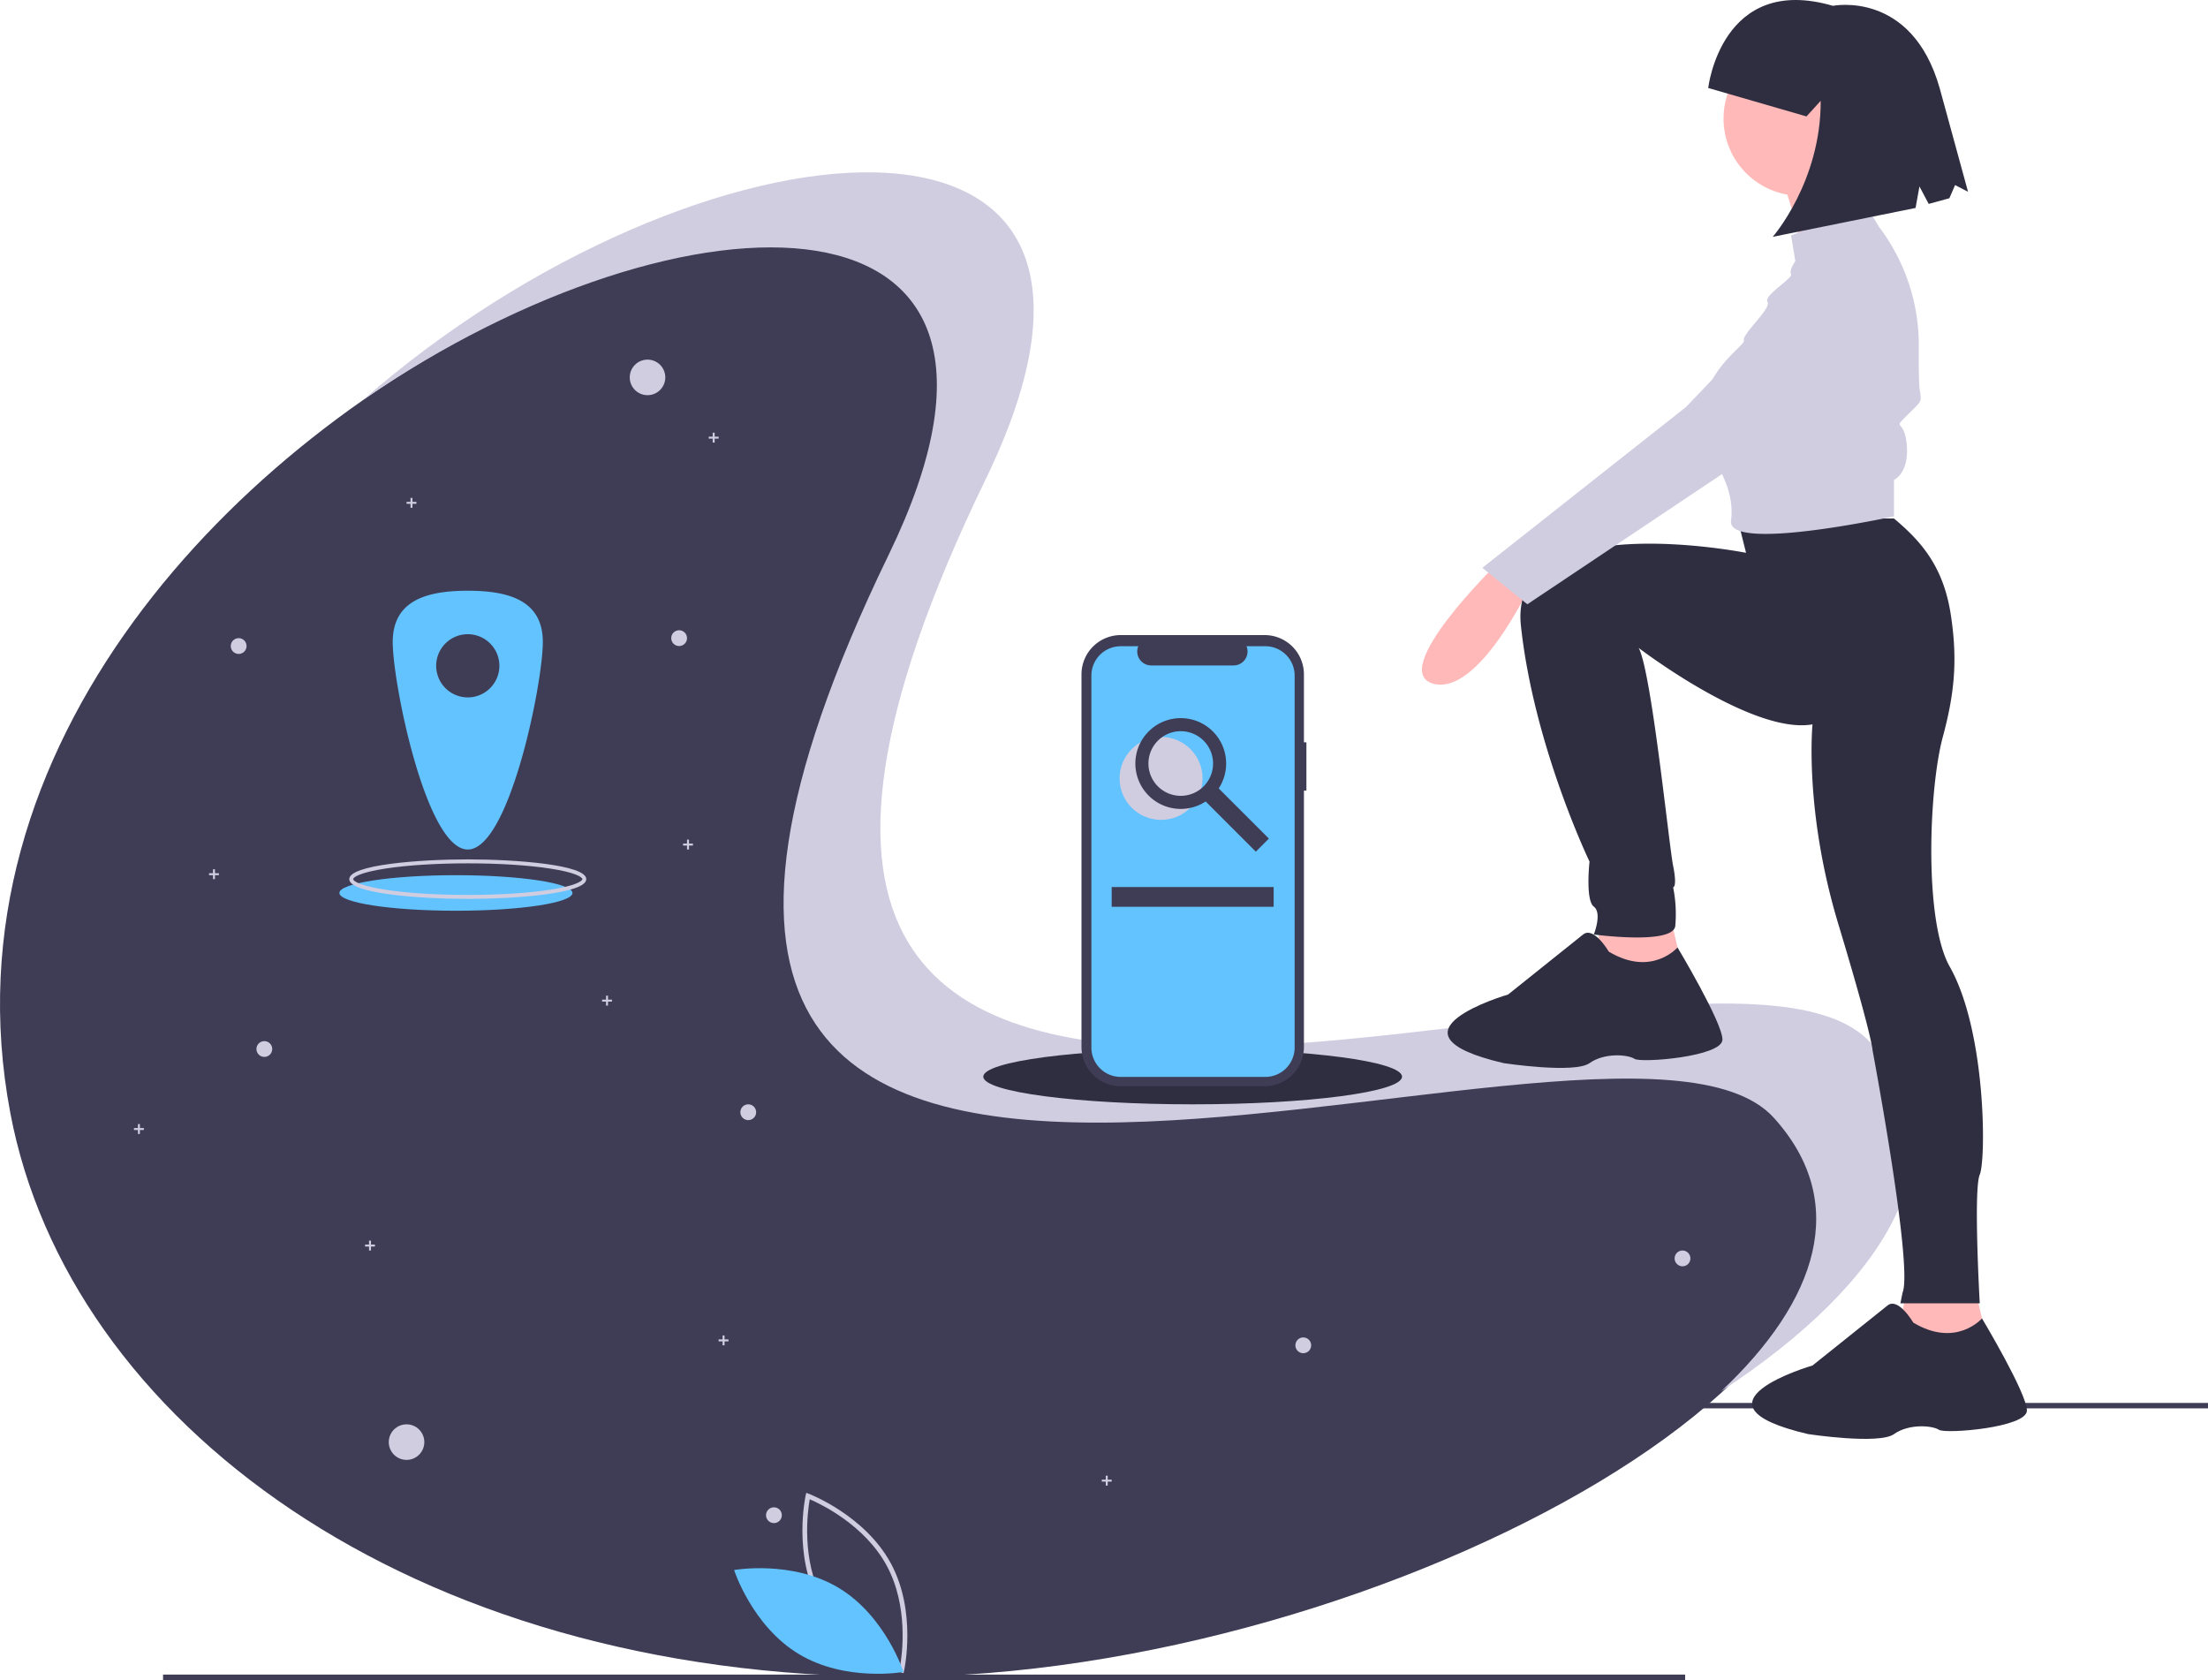 <svg id="fc473563-838c-4b37-be93-34ef803eaab9" data-name="Layer 1" xmlns="http://www.w3.org/2000/svg" width="1132" height="861.221" viewBox="0 0 1132 861.221"><title>location_search</title><rect x="351.647" y="719.19" width="780.353" height="2.782" fill="#3f3d56"/><rect x="83.591" y="858.439" width="780.353" height="2.782" fill="#3f3d56"/><path d="M946.773,590.177C1053.753,708.485,743.635,878.985,493.053,878.985S69.107,746.878,39.334,590.177C-32.856,210.23,654.411-31.262,493.053,301.369,257.855,786.217,862.524,497.007,946.773,590.177Z" transform="translate(-34 -19.389)" fill="#3f3d56"/><circle cx="331.97" cy="193.467" r="9.114" fill="#d0cde1"/><circle cx="208.429" cy="739.276" r="9.114" fill="#d0cde1"/><circle cx="348.173" cy="327.134" r="4.051" fill="#d0cde1"/><circle cx="135.52" cy="537.762" r="4.051" fill="#d0cde1"/><circle cx="668.165" cy="689.657" r="4.051" fill="#d0cde1"/><circle cx="122.355" cy="331.185" r="4.051" fill="#d0cde1"/><polygon points="368.425 223.846 366.4 223.846 366.4 221.82 365.387 221.82 365.387 223.846 363.362 223.846 363.362 224.858 365.387 224.858 365.387 226.884 366.4 226.884 366.4 224.858 368.425 224.858 368.425 223.846" fill="#d0cde1"/><polygon points="213.492 257.263 211.467 257.263 211.467 255.237 210.454 255.237 210.454 257.263 208.429 257.263 208.429 258.275 210.454 258.275 210.454 260.3 211.467 260.3 211.467 258.275 213.492 258.275 213.492 257.263" fill="#d0cde1"/><polygon points="112.229 447.638 110.204 447.638 110.204 445.612 109.191 445.612 109.191 447.638 107.166 447.638 107.166 448.65 109.191 448.65 109.191 450.676 110.204 450.676 110.204 448.65 112.229 448.65 112.229 447.638" fill="#d0cde1"/><circle cx="396.779" cy="776.743" r="4.051" fill="#d0cde1"/><circle cx="383.615" cy="570.166" r="4.051" fill="#d0cde1"/><circle cx="862.59" cy="645.101" r="4.051" fill="#d0cde1"/><polygon points="373.488 686.619 371.463 686.619 371.463 684.594 370.451 684.594 370.451 686.619 368.425 686.619 368.425 687.632 370.451 687.632 370.451 689.657 371.463 689.657 371.463 687.632 373.488 687.632 373.488 686.619" fill="#d0cde1"/><polygon points="569.939 758.516 567.914 758.516 567.914 756.491 566.901 756.491 566.901 758.516 564.876 758.516 564.876 759.529 566.901 759.529 566.901 761.554 567.914 761.554 567.914 759.529 569.939 759.529 569.939 758.516" fill="#d0cde1"/><polygon points="73.749 578.267 71.724 578.267 71.724 576.242 70.711 576.242 70.711 578.267 68.686 578.267 68.686 579.28 70.711 579.28 70.711 581.305 71.724 581.305 71.724 579.28 73.749 579.28 73.749 578.267" fill="#d0cde1"/><polygon points="355.261 432.448 353.236 432.448 353.236 430.423 352.223 430.423 352.223 432.448 350.198 432.448 350.198 433.461 352.223 433.461 352.223 435.486 353.236 435.486 353.236 433.461 355.261 433.461 355.261 432.448" fill="#d0cde1"/><polygon points="230.707 312.957 228.682 312.957 228.682 310.932 227.669 310.932 227.669 312.957 225.644 312.957 225.644 313.97 227.669 313.97 227.669 315.995 228.682 315.995 228.682 313.97 230.707 313.97 230.707 312.957" fill="#d0cde1"/><polygon points="313.743 512.446 311.718 512.446 311.718 510.421 310.705 510.421 310.705 512.446 308.68 512.446 308.68 513.459 310.705 513.459 310.705 515.484 311.718 515.484 311.718 513.459 313.743 513.459 313.743 512.446" fill="#d0cde1"/><polygon points="192.227 638.013 190.202 638.013 190.202 635.987 189.189 635.987 189.189 638.013 187.164 638.013 187.164 639.025 189.189 639.025 189.189 641.051 190.202 641.051 190.202 639.025 192.227 639.025 192.227 638.013" fill="#d0cde1"/><ellipse cx="233.745" cy="457.764" rx="59.745" ry="9.114" fill="#63c3ff"/><path d="M273.821,480.191c-24.423,0-60.758-2.697-60.758-10.126s36.335-10.126,60.758-10.126,60.758,2.697,60.758,10.126S298.244,480.191,273.821,480.191Zm0-18.227c-15.909,0-30.859.943-42.094,2.658-13.162,2.007-16.639,4.438-16.639,5.443s3.477,3.435,16.639,5.443c11.235,1.715,26.184,2.658,42.094,2.658s30.859-.943,42.093-2.658c13.162-2.007,16.639-4.438,16.639-5.443s-3.477-3.435-16.639-5.443C304.679,462.907,289.73,461.964,273.821,461.964Z" transform="translate(-34 -19.389)" fill="#d0cde1"/><path d="M273.821,322.22c-21.252,0-38.48,5.077-38.48,26.328s17.228,106.326,38.48,106.326,38.48-85.075,38.48-106.326S295.073,322.22,273.821,322.22Zm0,54.682A16.202,16.202,0,1,1,290.023,360.7,16.202,16.202,0,0,1,273.821,376.903Z" transform="translate(-34 -19.389)" fill="#63c3ff"/><path d="M993.033,553.93c-84.249-93.17-688.917,196.04-453.719-288.808C644.153,49,390.743,75.25,220.159,224.367,385.347,110.941,584.739,107.672,489.694,303.602,254.496,788.45,859.164,499.24,943.413,592.41c39.202,43.353,22.393,93.713-26.967,140.125C1001.286,676.929,1043.411,609.644,993.033,553.93Z" transform="translate(-34 -19.389)" fill="#d0cde1"/><path d="M497.218,877.134l-1.303-.488c-.286-.108-28.779-11.024-42.126-35.777-13.348-24.754-6.812-54.557-6.744-54.855l.308-1.357,1.302.488c.286.108,28.778,11.024,42.126,35.777,13.348,24.754,6.812,54.557,6.744,54.855Zm-41.291-37.417c11.284,20.928,33.8,31.656,39.505,34.105,1.085-6.114,4.486-30.84-6.788-51.748-11.273-20.906-33.798-31.65-39.505-34.105C448.053,794.087,444.653,818.81,455.927,839.717Z" transform="translate(-34 -19.389)" fill="#d0cde1"/><path d="M463.99,833.4c23.986,14.431,33.224,43.095,33.224,43.095s-29.652,5.267-53.638-9.164-33.224-43.095-33.224-43.095S440.003,818.969,463.99,833.4Z" transform="translate(-34 -19.389)" fill="#63c3ff"/><path d="M800.551,309.375s-54.962,53.862-31.878,60.458S818.139,320.367,818.139,320.367Z" transform="translate(-34 -19.389)" fill="#ffb9b9"/><polygon points="821.513 471.359 814.917 502.137 864.383 504.336 856.688 471.359 821.513 471.359" fill="#ffb9b9"/><polygon points="977.604 661.526 971.009 692.305 1020.474 694.503 1012.779 661.526 977.604 661.526" fill="#ffb9b9"/><path d="M924.765,285.192l4.397,17.588S807.147,278.596,813.742,340.153s35.175,120.916,35.175,120.916-2.198,19.786,2.198,23.084,0,14.29,0,14.29,40.672,5.496,41.771-4.397a68.943,68.943,0,0,0-1.099-19.786s2.198,0,0-10.992S880.708,363.625,874.113,351.533c0,0,58.346,44.681,89.125,39.185,0,0-4.397,43.969,13.191,102.229s17.588,64.855,17.588,64.855,20.885,111.023,15.389,124.213l-1.099,5.496H1048.978s-3.298-58.259,0-65.954,3.298-73.649-15.389-106.626c-13.233-23.353-10.769-91.066-3.53-117.83,6.079-22.476,7.614-39.774,4.051-62.783-3.811-24.606-15.19-37.467-29.101-49.127Z" transform="translate(-34 -19.389)" fill="#2f2e41"/><circle cx="923.192" cy="60.795" r="39.572" fill="#ffb9b9"/><path d="M946.749,108.215s12.092,35.175,10.992,41.771,35.175-13.191,35.175-13.191-14.29-35.175-9.893-45.069Z" transform="translate(-34 -19.389)" fill="#ffb9b9"/><path d="M990.719,124.703,952.245,140.093l2.198,13.191s-3.298,4.397-2.198,6.595-14.29,10.992-12.092,14.29-13.191,16.489-12.092,19.786S892.887,217.039,912.673,255.512c0,0,10.259,13.336,8.973,29.107q-.068.831-.179,1.671c-2.198,16.488,83.542-2.198,83.542-2.198v-18.687s7.695-3.298,6.595-17.588-7.695-7.695,0-15.389,7.695-6.595,6.595-13.191c-.439-2.634-.527-12.104-.475-22.53A100.024,100.024,0,0,0,997.314,135.696l0,0Z" transform="translate(-34 -19.389)" fill="#d0cde1"/><path d="M969.833,153.283,898.383,228.031l-104.427,82.443,23.084,18.687,192.366-128.61S1025.894,130.2,969.833,153.283Z" transform="translate(-34 -19.389)" fill="#d0cde1"/><path d="M858.811,507.237s-7.695-13.191-13.191-8.794l-38.473,30.779s-68.152,19.786-2.198,35.175c0,0,36.275,5.496,43.969,0s19.786-4.397,23.084-2.198,45.069-1.099,45.069-9.893-23.038-47.227-23.038-47.227S880.795,520.428,858.811,507.237Z" transform="translate(-34 -19.389)" fill="#2f2e41"/><path d="M1014.902,697.404s-7.695-13.191-13.191-8.794L963.238,719.389s-68.152,19.786-2.198,35.175c0,0,36.275,5.496,43.969,0s19.786-4.397,23.084-2.198,45.069-1.099,45.069-9.893-23.038-47.227-23.038-47.227S1036.886,710.595,1014.902,697.404Z" transform="translate(-34 -19.389)" fill="#2f2e41"/><path d="M909.768,64.491s6.691-58.816,63.917-42.116c0,0,40.484-8.234,54.783,42.328l14.513,53.011-6.643-3.452-2.936,6.759-10.602,2.903-4.733-8.961-1.994,11.031L942.853,140.795S967.615,112.503,967.439,71.066L960.146,79.076Z" transform="translate(-34 -19.389)" fill="#2f2e41"/><ellipse cx="611.457" cy="551.939" rx="107.339" ry="14.177" fill="#2f2e41"/><path d="M703.771,399.907H702.5V365.097a20.147,20.147,0,0,0-20.147-20.147h-73.751a20.147,20.147,0,0,0-20.147,20.147v190.973a20.147,20.147,0,0,0,20.147,20.147h73.751A20.147,20.147,0,0,0,702.5,556.07V424.686h1.271Z" transform="translate(-34 -19.389)" fill="#3f3d56"/><path d="M682.689,350.668h-9.627a7.148,7.148,0,0,1-6.618,9.848H624.193a7.148,7.148,0,0,1-6.618-9.848h-8.992a15.046,15.046,0,0,0-15.046,15.046V556.406a15.046,15.046,0,0,0,15.046,15.046H682.689a15.046,15.046,0,0,0,15.046-15.046V365.713A15.046,15.046,0,0,0,682.689,350.668Z" transform="translate(-34 -19.389)" fill="#63c3ff"/><circle cx="595.255" cy="399.031" r="21.265" fill="#d0cde1"/><path d="M684.532,449.282l-25.722-25.722a23.271,23.271,0,1,0-6.694,6.694L677.838,455.976Zm-56.896-26.775a16.566,16.566,0,1,1,23.428,0A16.566,16.566,0,0,1,627.635,422.507Z" transform="translate(-34 -19.389)" fill="#3f3d56"/><rect x="569.939" y="454.726" width="83.036" height="10.126" fill="#3f3d56"/></svg>